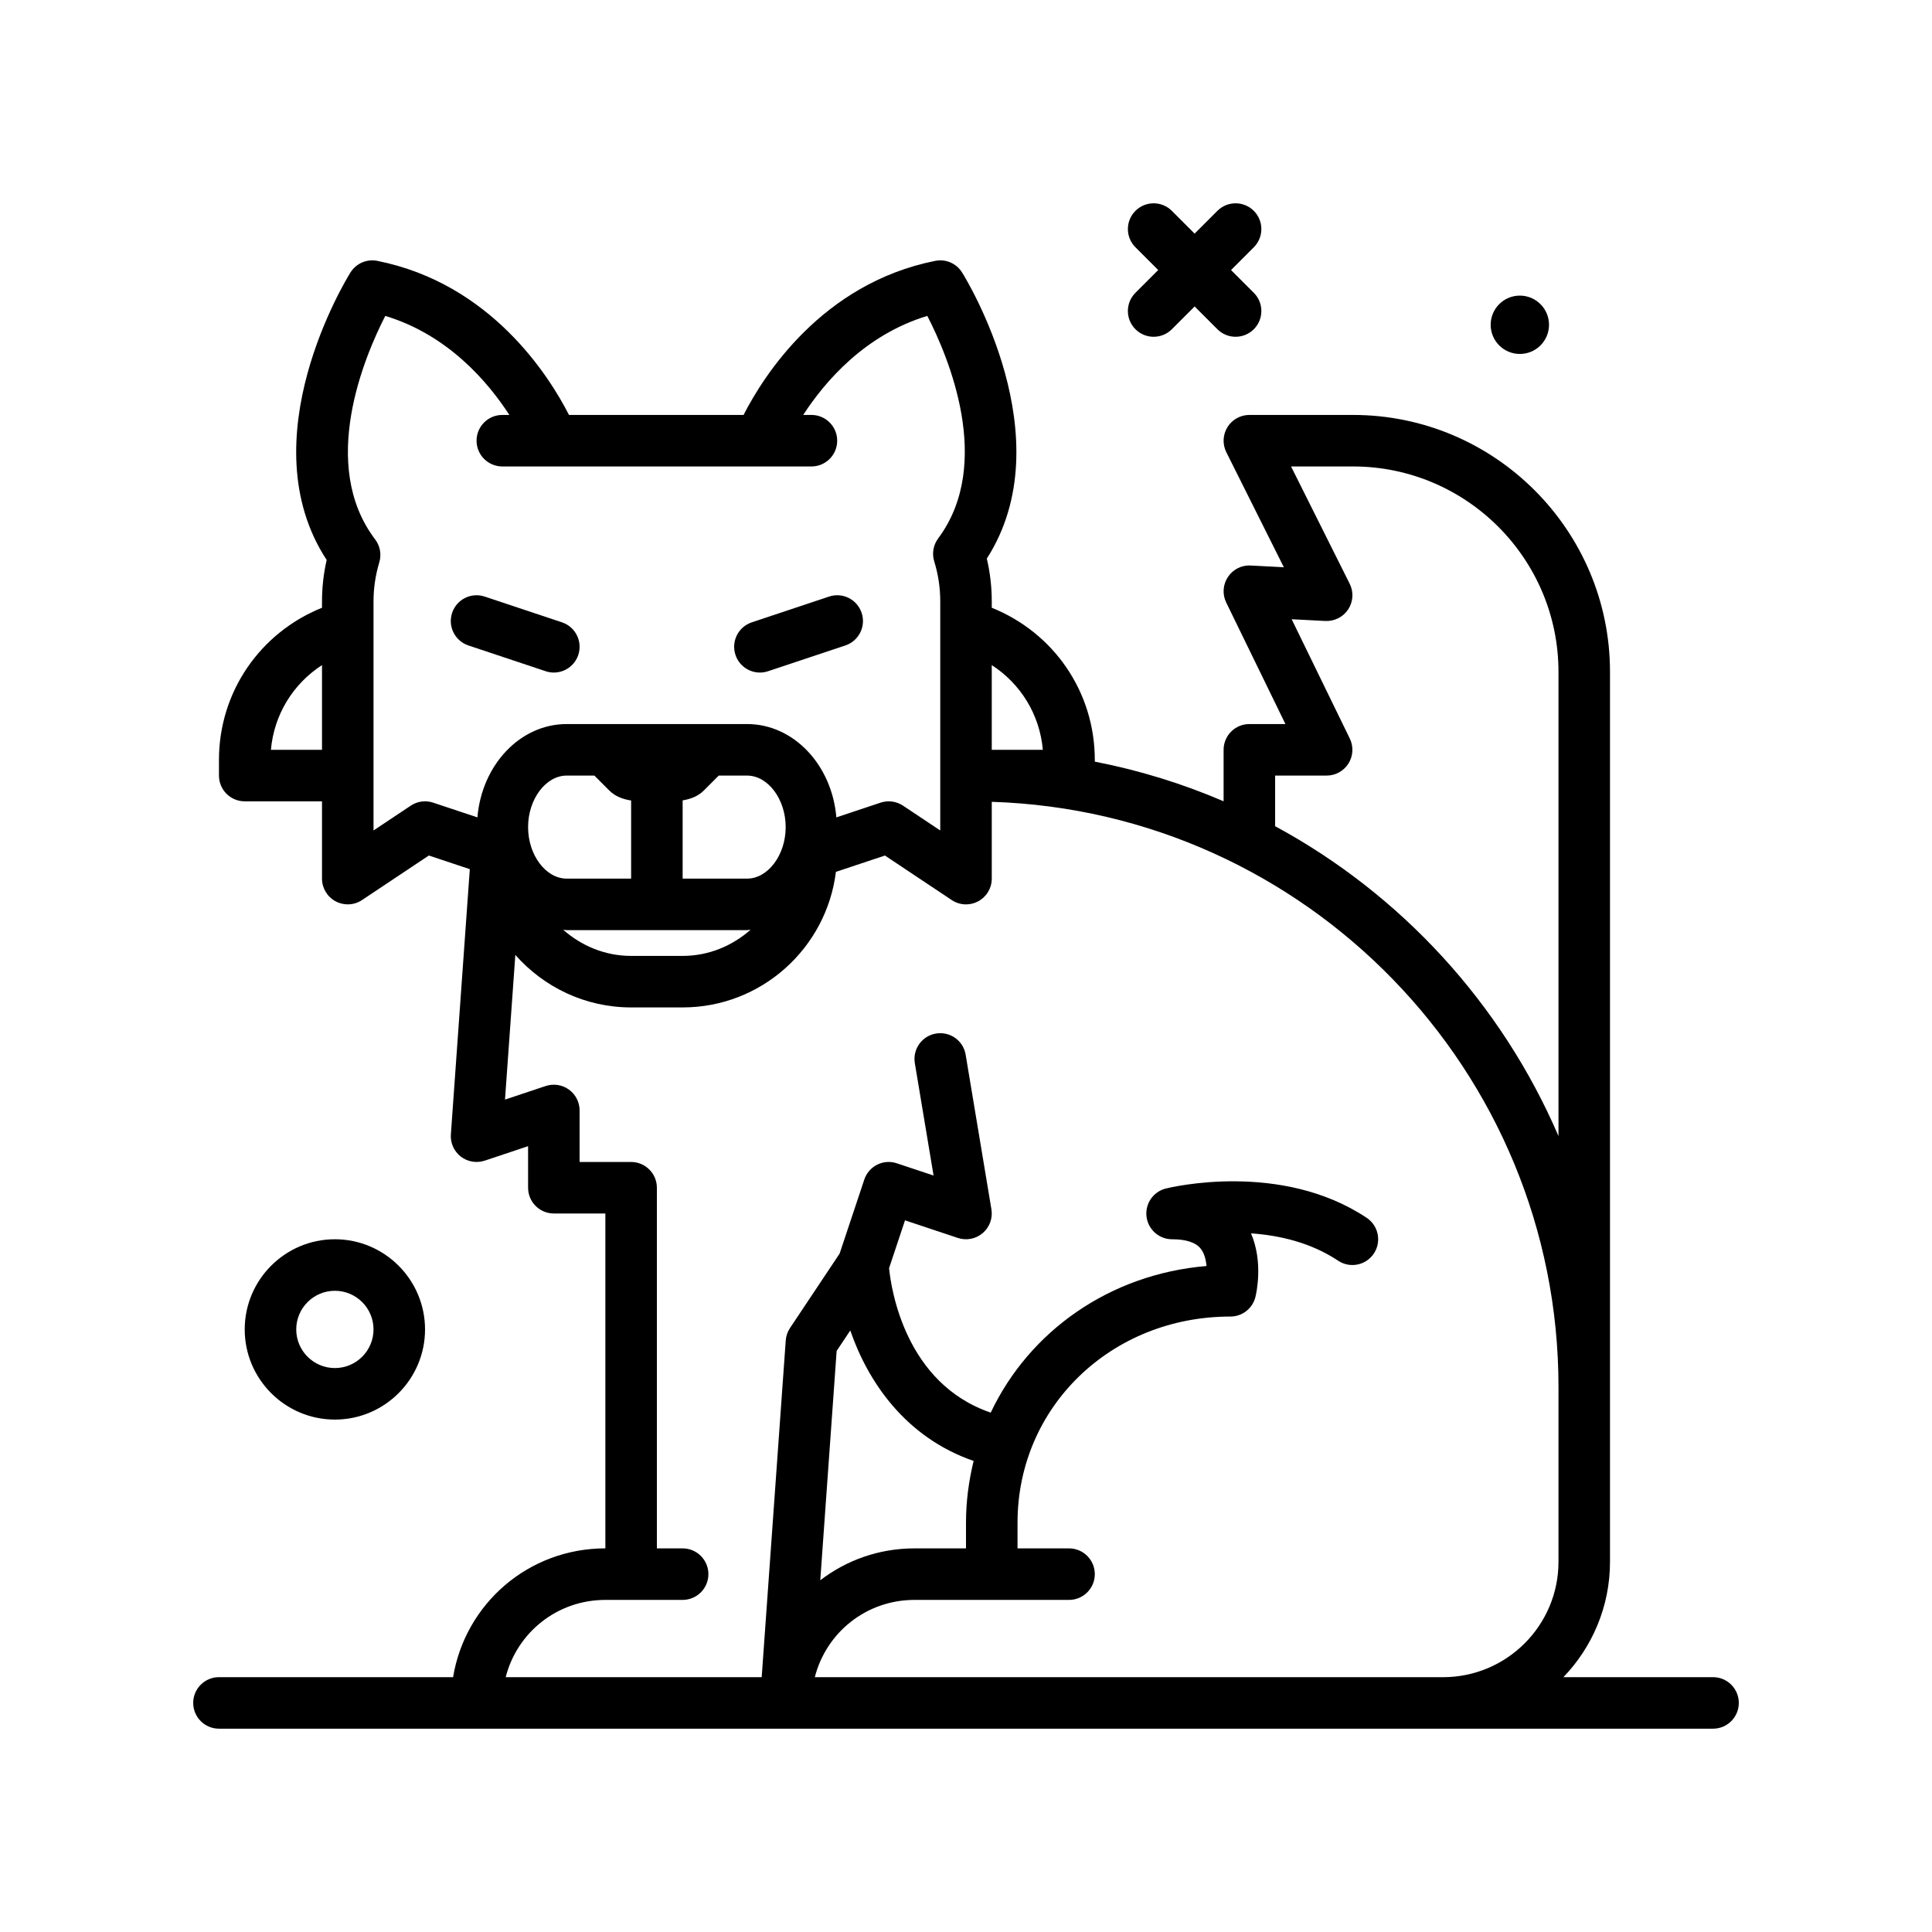 <svg id="cat23" enable-background="new 0 0 300 300" height="512" viewBox="0 0 300 300" width="512" xmlns="http://www.w3.org/2000/svg"><g><circle cx="236" cy="50.432" r="4.53"/><path d="m66 206.432c0-7.719-6.281-14-14-14s-14 6.281-14 14 6.281 14 14 14 14-6.282 14-14zm-20 0c0-3.309 2.691-6 6-6s6 2.691 6 6-2.691 6-6 6-6-2.692-6-6z"/><path d="m176.309 51.123c.781.781 1.805 1.172 2.828 1.172s2.047-.391 2.828-1.172l3.535-3.535 3.535 3.535c.781.781 1.805 1.172 2.828 1.172s2.047-.391 2.828-1.172c1.562-1.562 1.562-4.094 0-5.656l-3.535-3.535 3.535-3.535c1.562-1.562 1.562-4.094 0-5.656s-4.094-1.562-5.656 0l-3.535 3.535-3.535-3.535c-1.562-1.562-4.094-1.562-5.656 0s-1.562 4.094 0 5.656l3.535 3.535-3.535 3.535c-1.563 1.562-1.563 4.094 0 5.656z"/><path d="m118 104.434c.418 0 .846-.066 1.266-.207l12-4c2.096-.699 3.229-2.965 2.529-5.061-.697-2.092-2.955-3.234-5.061-2.529l-12 4c-2.096.699-3.229 2.965-2.529 5.061.559 1.675 2.119 2.736 3.795 2.736z"/><path d="m84.734 104.227c.42.141.848.207 1.266.207 1.676 0 3.236-1.061 3.795-2.736.699-2.096-.434-4.361-2.529-5.061l-12-4c-2.102-.705-4.363.438-5.061 2.529-.699 2.096.434 4.361 2.529 5.061z"/><path d="m266 260.432h-23.234c4.469-4.659 7.234-10.965 7.234-17.916v-138.178c0-22.004-17.902-39.906-39.906-39.906h-16.094c-1.387 0-2.674.719-3.402 1.896-.729 1.18-.795 2.652-.176 3.893l8.932 17.861-5.146-.268c-1.422-.084-2.76.605-3.543 1.787-.781 1.18-.881 2.686-.26 3.959l9.197 18.871h-5.602c-2.209 0-4 1.791-4 4v7.992c-6.353-2.73-13.048-4.803-20-6.156v-.267c0-10.557-6.369-19.75-16-23.63v-.991c0-2.244-.258-4.471-.768-6.639 11.971-18.666-3.17-43.355-3.84-44.428-.883-1.412-2.531-2.135-4.178-1.803-17.61 3.521-26.657 17.865-29.753 23.922h-27.11c-3.098-6.068-12.133-20.397-29.754-23.922-1.641-.332-3.297.393-4.178 1.803-.674 1.08-15.922 25.955-3.695 44.641-.48 2.113-.724 4.266-.724 6.426v.993c-9.627 3.881-16 13.079-16 23.628v2.432c0 2.209 1.791 4 4 4h12v12c0 1.475.812 2.83 2.113 3.527.59.316 1.24.473 1.887.473.775 0 1.549-.227 2.219-.672l10.373-6.914 6.359 2.12-2.941 41.181c-.096 1.332.482 2.625 1.537 3.445 1.055.818 2.447 1.053 3.719.635l6.734-2.247v6.451c0 2.209 1.791 4 4 4h8v52c-11.916 0-21.748 8.566-23.647 20h-36.353c-2.209 0-4 1.791-4 4s1.791 4 4 4h232c2.209 0 4-1.791 4-4s-1.791-3.999-4-3.999zm-68-140h8c1.379 0 2.66-.711 3.393-1.879.73-1.17.807-2.633.203-3.873l-9.027-18.525 5.225.271c1.424.062 2.773-.615 3.555-1.803.779-1.191.867-2.707.23-3.98l-9.105-18.211h9.621c17.594 0 31.906 14.312 31.906 31.906v72.076c-8.837-20.556-24.441-37.54-44-48.123v-7.859zm-36.068-4h-7.932v-13.157c4.486 2.897 7.454 7.694 7.932 13.157zm-119.864 0c.477-5.458 3.447-10.254 7.932-13.153v13.153zm21.713 8.672-5.781 3.853v-35.578c0-2.041.301-4.078.896-6.055.369-1.225.129-2.551-.645-3.57-8.791-11.582-1.656-28.395 1.574-34.699 9.736 2.946 15.943 10.247 19.267 15.377h-1.092c-2.209 0-4 1.791-4 4s1.791 4 4 4h48c2.209 0 4-1.791 4-4s-1.791-4-4-4h-1.277c3.328-5.13 9.54-12.436 19.27-15.379 3.229 6.264 10.342 22.932 1.686 34.553-.762 1.023-.99 2.352-.611 3.572.619 2.002.934 4.088.934 6.201v35.578l-5.781-3.854c-1.025-.686-2.312-.855-3.484-.467l-6.868 2.289c-.676-8.108-6.599-14.494-13.867-14.494h-9.084-9.93-8.988c-7.268 0-13.191 6.386-13.867 14.494l-6.868-2.289c-1.173-.392-2.458-.222-3.484.468zm52.219 11.328h-10v-12.15c1.146-.188 2.359-.599 3.279-1.52l2.326-2.33h4.395c3.252 0 6 3.664 6 8s-2.748 8-6 8zm-23.705-16 2.33 2.33c.945.947 2.201 1.36 3.375 1.539v12.131h-10c-3.252 0-6-3.664-6-8s2.748-8 6-8zm-4.295 24h28c.187 0 .362-.055.547-.063-2.823 2.497-6.49 4.063-10.547 4.063h-8c-4.057 0-7.724-1.566-10.547-4.063.185.008.36.063.547.063zm6 104h4 8c2.209 0 4-1.791 4-4s-1.791-4-4-4h-4v-56c0-2.209-1.791-4-4-4h-8v-8c0-1.285-.617-2.494-1.662-3.244-1.043-.756-2.385-.955-3.604-.551l-6.318 2.105 1.605-22.465c4.401 4.988 10.82 8.155 17.979 8.155h8c12.234 0 22.338-9.205 23.8-21.05l7.609-2.536 10.373 6.914c.67.447 1.443.672 2.219.672.646 0 1.297-.156 1.887-.473 1.301-.697 2.113-2.053 2.113-3.527v-11.926c48.784 1.552 88 41.695 88 90.85v27.16c0 9.879-8.037 17.916-17.916 17.916h-97.561c1.769-6.942 8.005-12 15.477-12h12 12c2.209 0 4-1.791 4-4s-1.791-4-4-4h-8v-4c0-17.943 14.52-32 33.057-32 1.842 0 3.445-1.258 3.885-3.047.154-.627 1.229-5.426-.688-9.871 4.328.301 9.254 1.396 13.527 4.246 1.836 1.223 4.318.727 5.547-1.109 1.225-1.838.729-4.322-1.109-5.547-13.318-8.873-30.463-4.732-31.189-4.553-1.959.49-3.246 2.365-3 4.369.248 2.006 1.951 3.512 3.971 3.512 2.176 0 3.672.492 4.443 1.461.568.715.816 1.719.898 2.693-15.062 1.259-27.521 10.141-33.504 22.764-13.243-4.516-15.456-19.115-15.784-22.43l2.475-7.428 8.205 2.734c1.326.443 2.795.158 3.863-.754s1.578-2.314 1.348-3.699l-4-24c-.363-2.176-2.402-3.646-4.604-3.287-2.178.363-3.65 2.424-3.287 4.604l2.908 17.445-5.697-1.898c-2.105-.709-4.363.436-5.061 2.529l-3.831 11.494-7.702 11.553c-.385.576-.613 1.242-.662 1.934l-3.735 52.285h-39.752c1.768-6.942 8.003-12 15.477-12zm38.031-41.836c2.714 7.878 8.502 16.573 19.153 20.259-.747 3.064-1.184 6.259-1.184 9.577v4h-8c-5.517 0-10.581 1.848-14.629 4.953l2.543-35.613z"/></g></svg>